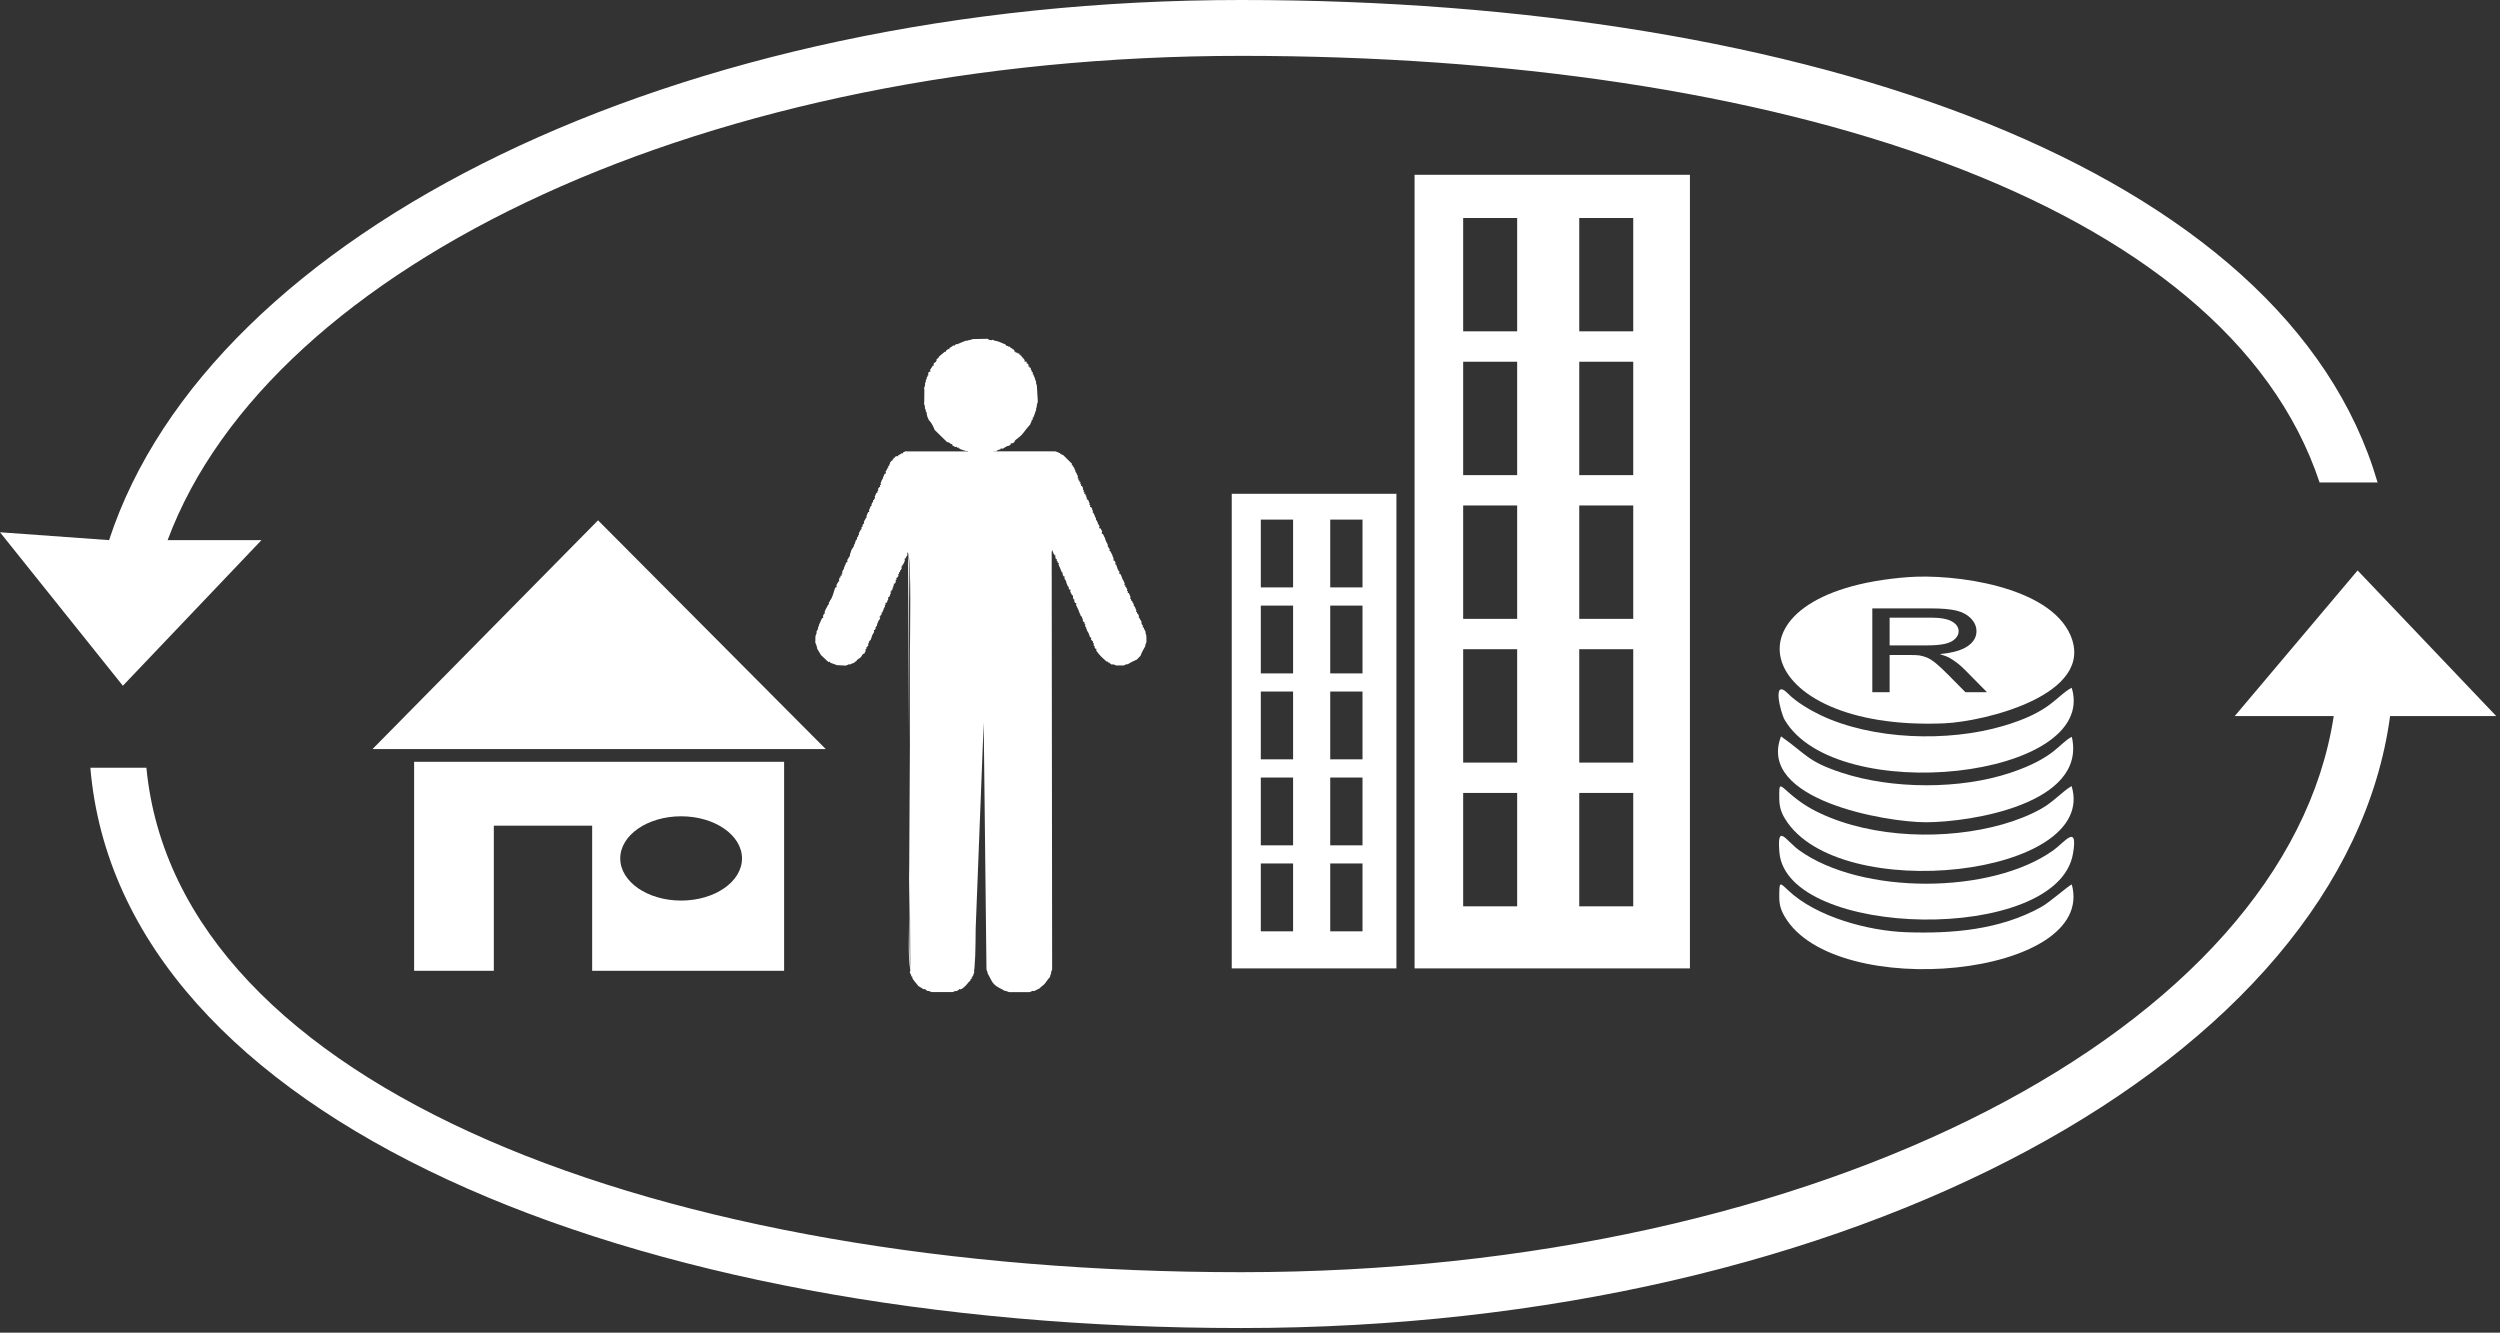 <svg width="242" height="129" viewBox="0 0 242 129" fill="none" xmlns="http://www.w3.org/2000/svg">
<rect x="0" y="0" width="242" height="129" fill="#333333" stroke="none"/>
<path fill-rule="evenodd" clip-rule="evenodd" d="M40.086 73.743H75.902V93.975H57.321V79.924H47.801V93.975H40.086V73.743ZM65.933 79.017C69.187 79.017 71.826 80.843 71.826 83.096C71.826 85.35 69.187 87.176 65.933 87.176C62.678 87.176 60.04 85.35 60.04 83.096C60.04 80.843 62.678 79.017 65.933 79.017Z" fill="white"/>
<path fill-rule="evenodd" clip-rule="evenodd" d="M57.891 50.367L36.056 72.512H79.933L57.891 50.367Z" fill="white"/>
<path fill-rule="evenodd" clip-rule="evenodd" d="M184.692 55.867C165.964 57.289 169.452 70.822 188.211 70.018C192.026 69.855 202.935 67.267 200.415 61.476C198.351 56.73 189.149 55.528 184.692 55.867ZM181.24 67.008V58.892H186.835C187.959 58.892 188.814 58.965 189.399 59.111C189.984 59.257 190.451 59.513 190.801 59.882C191.151 60.25 191.323 60.658 191.323 61.104C191.323 61.68 191.033 62.167 190.454 62.561C189.875 62.955 188.982 63.205 187.771 63.313C188.215 63.448 188.55 63.584 188.779 63.718C189.267 64.004 189.728 64.365 190.16 64.798L192.343 67.008H190.257L188.588 65.319C188.104 64.83 187.701 64.458 187.386 64.199C187.07 63.94 186.787 63.76 186.538 63.657C186.29 63.554 186.035 63.483 185.777 63.441C185.588 63.417 185.28 63.404 184.848 63.404H182.915V67.008H181.24ZM182.915 62.474H186.5C187.263 62.474 187.856 62.423 188.286 62.32C188.715 62.221 189.04 62.058 189.261 61.834C189.484 61.611 189.596 61.369 189.596 61.107C189.596 60.722 189.381 60.405 188.949 60.158C188.518 59.91 187.836 59.788 186.905 59.788H182.915V62.474Z" fill="white"/>
<path fill-rule="evenodd" clip-rule="evenodd" d="M172.247 82.51C172.947 90.878 199.157 91.435 200.665 82.637C201.177 79.654 199.836 81.542 198.772 82.303C192.722 86.627 180.177 86.616 174.181 82.321C172.852 81.37 172.003 79.606 172.247 82.51Z" fill="white"/>
<path fill-rule="evenodd" clip-rule="evenodd" d="M200.531 76.092C199.651 76.599 198.786 77.62 197.565 78.302C196.435 78.935 195.107 79.442 193.862 79.795C188.4 81.348 181.343 81.154 176.161 78.712C174.954 78.143 174.042 77.514 173.049 76.631C172.225 75.897 172.224 75.847 172.233 77.247C172.238 78.03 172.378 78.582 172.789 79.257C177.931 87.695 203.203 84.824 200.531 76.092Z" fill="white"/>
<path fill-rule="evenodd" clip-rule="evenodd" d="M200.549 85.612C200.137 85.793 198.451 87.325 197.548 87.822C193.577 90.013 188.954 90.395 184.522 90.239C180.87 90.109 175.809 88.776 173.061 86.155C172.252 85.383 172.247 85.35 172.233 86.704C172.223 87.517 172.355 88.038 172.765 88.737C177.635 97.041 203.003 94.573 200.549 85.612Z" fill="white"/>
<path fill-rule="evenodd" clip-rule="evenodd" d="M200.542 66.575C199.033 67.358 198.603 68.898 193.885 70.28C188.556 71.843 181.291 71.632 176.227 69.226C175.238 68.757 173.867 67.943 173.101 67.163C171.493 65.522 172.351 68.987 172.753 69.676C177.724 78.166 203.21 75.359 200.542 66.575Z" fill="white"/>
<path fill-rule="evenodd" clip-rule="evenodd" d="M200.553 71.327C199.338 71.922 198.951 73.354 194.611 74.805C189.733 76.434 183.141 76.406 178.259 74.794C174.965 73.707 174.897 73.045 172.402 71.282C170.038 77.44 182.591 79.598 186.429 79.594C190.763 79.591 202.024 77.813 200.553 71.327Z" fill="white"/>
<path fill-rule="evenodd" clip-rule="evenodd" d="M136.931 16.92H163.585V93.744H136.931V16.92ZM141.635 76.759H146.861V87.734H141.635V76.759ZM141.635 62.844C143.377 62.844 145.119 62.844 146.861 62.844C146.861 66.502 146.861 70.16 146.861 73.819C145.119 73.819 143.377 73.819 141.635 73.819C141.635 70.16 141.635 66.502 141.635 62.844ZM141.635 48.93C143.377 48.93 145.119 48.93 146.861 48.93C146.861 52.588 146.861 56.245 146.861 59.904C145.119 59.904 143.377 59.904 141.635 59.904C141.635 56.245 141.635 52.588 141.635 48.93ZM141.635 35.015C143.377 35.015 145.119 35.015 146.861 35.015C146.861 38.674 146.861 42.332 146.861 45.99C145.119 45.99 143.377 45.99 141.635 45.99C141.635 42.332 141.635 38.674 141.635 35.015ZM141.635 21.1H146.861V32.075H141.635V21.1ZM152.871 76.759H158.098V87.734H152.871V76.759ZM152.871 62.844C154.613 62.844 156.355 62.844 158.098 62.844C158.098 66.502 158.098 70.16 158.098 73.819C156.355 73.819 154.613 73.819 152.871 73.819C152.871 70.16 152.871 66.502 152.871 62.844ZM152.871 48.93C154.613 48.93 156.355 48.93 158.098 48.93C158.098 52.588 158.098 56.245 158.098 59.904C156.355 59.904 154.613 59.904 152.871 59.904C152.871 56.245 152.871 52.588 152.871 48.93ZM152.871 35.015C154.613 35.015 156.355 35.015 158.098 35.015C158.098 38.674 158.098 42.332 158.098 45.99C156.355 45.99 154.613 45.99 152.871 45.99C152.871 42.332 152.871 38.674 152.871 35.015ZM152.871 21.1H158.098V32.075H152.871V21.1Z" fill="white"/>
<path fill-rule="evenodd" clip-rule="evenodd" d="M119.233 47.799H135.173V93.744H119.233V47.799ZM122.046 83.585H125.171V90.15H122.046V83.585ZM122.046 75.264C123.088 75.264 124.13 75.264 125.171 75.264C125.171 77.451 125.171 79.64 125.171 81.827C124.13 81.827 123.088 81.827 122.046 81.827C122.046 79.64 122.046 77.451 122.046 75.264ZM122.046 66.943C123.088 66.943 124.13 66.943 125.171 66.943C125.171 69.13 125.171 71.318 125.171 73.506C124.13 73.506 123.088 73.506 122.046 73.506C122.046 71.318 122.046 69.13 122.046 66.943ZM122.046 58.62C123.088 58.62 124.13 58.62 125.171 58.62C125.171 60.809 125.171 62.996 125.171 65.184C124.13 65.184 123.088 65.184 122.046 65.184C122.046 62.996 122.046 60.809 122.046 58.62ZM122.046 50.299H125.171V56.862H122.046V50.299ZM128.766 83.585H131.891V90.15H128.766V83.585ZM128.766 75.264C129.808 75.264 130.849 75.264 131.891 75.264C131.891 77.451 131.891 79.64 131.891 81.827C130.849 81.827 129.808 81.827 128.766 81.827C128.766 79.64 128.766 77.451 128.766 75.264ZM128.766 66.943C129.808 66.943 130.849 66.943 131.891 66.943C131.891 69.13 131.891 71.318 131.891 73.506C130.849 73.506 129.808 73.506 128.766 73.506C128.766 71.318 128.766 69.13 128.766 66.943ZM128.766 58.62C129.808 58.62 130.849 58.62 131.891 58.62C131.891 60.809 131.891 62.996 131.891 65.184C130.849 65.184 129.808 65.184 128.766 65.184C128.766 62.996 128.766 60.809 128.766 58.62ZM128.766 50.299H131.891V56.862H128.766V50.299Z" fill="white"/>
<path fill-rule="evenodd" clip-rule="evenodd" d="M87.478 43.772L87.412 43.792C87.412 43.935 87.438 43.88 87.258 43.87L87.237 43.863C87.237 44.022 87.269 43.969 87.086 43.953L87.081 43.947C87.081 44.096 87.111 44.046 86.939 44.041L86.949 44.045C86.949 44.213 86.991 44.183 86.831 44.147L86.706 44.185L86.608 44.247C86.626 44.373 86.645 44.336 86.508 44.308C86.53 44.44 86.563 44.418 86.437 44.398C86.465 44.524 86.494 44.498 86.368 44.491C86.395 44.621 86.43 44.599 86.306 44.589L86.131 44.818C86.169 44.984 86.214 44.956 86.061 44.956L86.061 44.956C86.063 45.131 86.116 45.104 85.977 45.104L85.981 45.121C85.986 45.3 86.041 45.274 85.903 45.274L85.918 45.316L85.831 45.486L85.727 45.639L85.741 45.702C85.755 45.873 85.805 45.844 85.66 45.844L85.657 45.836L85.577 45.987L85.552 46.066L85.476 46.199L85.488 46.262L85.414 46.398L85.408 46.389L85.33 46.548L85.306 46.623L85.237 46.771L85.252 46.815C85.263 46.986 85.312 46.955 85.164 46.955L85.181 46.998C85.196 47.174 85.249 47.147 85.102 47.147L85.099 47.155L85.081 47.199L84.988 47.327L84.999 47.375C85.001 47.547 85.054 47.521 84.918 47.521L84.93 47.552C84.932 47.722 84.984 47.697 84.849 47.697V47.698L84.769 47.849L84.749 47.926L84.673 48.07L84.689 48.121C84.7 48.298 84.754 48.272 84.61 48.272L84.607 48.246C84.604 48.431 84.662 48.405 84.519 48.405L84.51 48.491C84.514 48.653 84.562 48.627 84.425 48.627L84.432 48.673L84.357 48.82L84.36 48.814C84.355 49.002 84.414 48.978 84.273 48.978L84.291 49.006L84.213 49.154L84.19 49.237L84.117 49.384L84.126 49.412C84.135 49.586 84.187 49.559 84.046 49.559L84.046 49.571L83.968 49.716L83.945 49.798L83.87 49.942L83.88 49.981C83.887 50.152 83.939 50.125 83.8 50.125L83.813 50.174L83.721 50.33L83.625 50.503L83.632 50.543C83.638 50.723 83.693 50.698 83.558 50.698L83.485 50.875C83.483 51.031 83.53 51.005 83.4 51.005L83.388 51.105C83.396 51.274 83.448 51.248 83.311 51.248L83.321 51.281L83.225 51.45L83.132 51.626L83.141 51.656C83.143 51.824 83.195 51.8 83.061 51.8L83.062 51.798C83.058 51.988 83.118 51.964 82.98 51.964L82.945 52.207L82.814 52.353L82.823 52.404L82.753 52.557L82.749 52.541C82.741 52.72 82.797 52.696 82.662 52.696L82.654 52.79C82.664 52.955 82.712 52.927 82.572 52.927L82.58 52.973L82.506 53.12L82.499 53.098L82.413 53.258L82.266 53.712C82.273 53.884 82.327 53.861 82.191 53.861L82.206 53.897L82.011 54.217L82.02 54.276C82.028 54.444 82.078 54.419 81.945 54.419L81.939 54.413L81.859 54.562L81.843 54.648L81.765 54.788L81.77 54.813L81.695 54.97L81.71 55.01L81.517 55.352L81.531 55.384C81.541 55.562 81.595 55.535 81.45 55.535L81.465 55.572C81.479 55.746 81.53 55.717 81.382 55.717L81.352 55.766C81.357 55.932 81.407 55.906 81.27 55.906L81.219 56.13C81.229 56.314 81.284 56.287 81.138 56.287L81.15 56.302L80.958 56.651L80.975 56.692C80.989 56.871 81.041 56.843 80.892 56.843H80.891L80.809 56.988L80.79 57.061C80.678 57.404 80.564 57.901 80.332 58.151L80.349 58.184L80.223 58.334L80.233 58.371C80.236 58.545 80.288 58.519 80.15 58.519L80.161 58.551L79.975 58.891L79.97 58.897L79.816 59.232L79.837 59.262C79.831 59.43 79.882 59.406 79.752 59.406L79.736 59.489L79.659 59.632L79.674 59.678C79.683 59.854 79.736 59.826 79.59 59.826L79.59 59.801L79.262 60.525L79.278 60.574L79.199 60.713L79.179 60.798C79.183 60.962 79.234 60.938 79.105 60.938L79.122 60.999L79.02 61.173L79.059 61.266L78.936 61.566L78.921 62.205L79.054 62.521L79.042 62.549L79.106 62.717L79.093 62.775L79.443 63.364L79.442 63.383L80.182 64.08L80.218 64.067C80.383 64.067 80.356 64.017 80.356 64.152L80.373 64.153L81.023 64.387L81.893 64.429L82.18 64.297L82.263 64.331L82.422 64.248L82.665 64.17L82.651 64.161L82.911 63.971L82.907 63.962C83.107 63.704 83.097 63.828 83.291 63.647C83.511 63.441 83.336 63.482 83.61 63.263L83.631 63.317L83.775 63.051L83.797 62.975C83.791 62.798 83.738 62.825 83.88 62.825L83.872 62.806C83.864 62.627 83.809 62.652 83.951 62.652L83.938 62.61L84.058 62.457L84.046 62.419C84.038 62.246 83.986 62.274 84.126 62.274L84.116 62.224C84.108 62.053 84.057 62.079 84.191 62.079L84.181 62.042L84.305 61.891L84.429 61.494L84.622 61.164L84.609 61.113C84.599 60.945 84.55 60.973 84.689 60.973L84.692 60.979L84.772 60.82L84.741 60.738L84.871 60.593L84.921 60.377L85.07 60.032L85.077 60.046L85.204 59.873L85.165 59.806C85.156 59.627 85.102 59.655 85.246 59.655V59.664C85.248 59.486 85.192 59.512 85.332 59.512L85.342 59.428C85.335 59.256 85.286 59.286 85.43 59.286L85.418 59.26L85.561 58.914L85.545 58.882L85.669 58.726L85.662 58.693C85.658 58.528 85.608 58.552 85.739 58.552L85.727 58.509C85.71 58.333 85.658 58.361 85.806 58.361L85.811 58.353L85.89 58.22L85.912 58.127L85.988 57.989L85.977 57.943C85.975 57.781 85.926 57.805 86.055 57.805L86.06 57.811L86.136 57.656L86.159 57.578L86.232 57.432L86.217 57.392C86.204 57.214 86.153 57.243 86.302 57.243L86.301 57.254C86.304 57.072 86.247 57.096 86.385 57.096L86.401 57.022C86.401 56.852 86.348 56.877 86.481 56.877L86.469 56.83C86.464 56.657 86.411 56.682 86.549 56.682L86.532 56.646C86.519 56.466 86.466 56.495 86.616 56.495L86.619 56.506L86.696 56.355L86.713 56.269C86.707 56.103 86.658 56.13 86.793 56.13L86.781 56.087C86.768 55.914 86.717 55.941 86.86 55.941L86.844 55.898L86.975 55.753L86.962 55.71C86.959 55.538 86.906 55.563 87.038 55.563L87.031 55.53C87.025 55.354 86.971 55.38 87.109 55.38L87.134 55.322C87.135 55.167 87.089 55.192 87.219 55.192L87.212 55.154L87.283 55.013L87.274 54.966C87.267 54.791 87.213 54.815 87.35 54.815L87.35 54.828C87.353 54.647 87.297 54.672 87.436 54.672L87.419 54.62L87.439 54.579L87.531 54.459L87.524 54.409L87.595 54.26L87.582 54.215C87.57 54.041 87.519 54.069 87.665 54.069L87.656 54.031L87.847 53.701L87.834 53.662C87.825 53.485 87.772 53.504 87.9 53.506C88.095 55.067 87.998 56.824 87.998 58.413V88.972C87.998 90.543 87.875 92.43 88.12 93.949L88.068 94.137L88.173 94.33L88.167 94.348L88.237 94.508L88.228 94.542C88.361 94.542 88.31 94.516 88.311 94.684L88.512 94.973L88.907 95.455L89.013 95.516L89.413 95.762L89.438 95.752C89.621 95.74 89.591 95.687 89.591 95.841L89.612 95.829L89.809 95.927H89.918L90.166 96.029L92.223 96.032L92.476 95.927L92.614 95.941L92.772 95.826L92.827 95.848C92.827 95.701 92.798 95.751 92.968 95.762L92.999 95.772L93.132 95.688L93.161 95.692C93.595 95.357 93.644 95.172 93.95 94.881L93.959 94.895C93.968 94.735 93.92 94.764 94.06 94.764L94.055 94.751C94.059 94.58 94.006 94.607 94.147 94.607L94.116 94.538L94.24 94.376L94.219 94.332L94.311 94.128L94.286 93.982C94.392 93.588 94.434 91.887 94.446 89.872L95.222 69.918L95.491 93.846L95.607 94.163L95.612 94.248C96.065 94.983 95.963 95.277 96.98 95.757L97.266 95.918H97.354L97.679 96.036L99.665 96.037L99.98 95.913L100.105 95.936L100.616 95.685C100.799 95.49 100.977 95.398 101.13 95.227C101.288 95.05 101.426 94.774 101.604 94.629L101.601 94.609L101.677 94.469L101.661 94.398L101.763 94.224L101.732 94.157L101.847 93.832L101.803 53.41L101.868 53.231L101.906 53.401L101.974 53.536L101.964 53.563L102.088 53.726L102.075 53.755C102.213 53.755 102.159 53.728 102.155 53.906L102.209 54.124C102.346 54.124 102.298 54.097 102.295 54.262L102.307 54.343C102.445 54.343 102.389 54.317 102.392 54.499L102.39 54.496C102.537 54.496 102.483 54.467 102.476 54.647L102.465 54.661L102.623 54.998L102.642 55.04L102.639 55.058L102.784 55.393L102.772 55.419C102.91 55.419 102.859 55.393 102.857 55.561L102.877 55.638L102.953 55.791L102.957 55.794C103.097 55.794 103.049 55.766 103.04 55.929L103.027 55.973L103.222 56.303L103.204 56.354L103.345 56.695L103.337 56.711L103.47 56.861L103.441 56.934L103.522 57.087L103.525 57.075C103.676 57.075 103.624 57.046 103.61 57.224L103.596 57.263L103.778 57.62L103.774 57.63C103.92 57.63 103.867 57.602 103.858 57.778L103.907 58.012C104.042 58.012 103.993 57.984 103.989 58.15L104.004 58.232L104.087 58.389L104.088 58.379C104.233 58.379 104.18 58.35 104.171 58.525L104.157 58.559L104.414 59.087L104.407 59.117L104.485 59.259L104.472 59.305L104.561 59.44L104.581 59.486L104.573 59.521L104.65 59.67L104.655 59.682C104.793 59.682 104.745 59.655 104.733 59.821L104.723 59.862C104.862 59.862 104.814 59.835 104.806 60L104.819 60.085L104.898 60.218L104.904 60.236C105.042 60.236 104.991 60.211 104.982 60.381L104.967 60.419C105.098 60.419 105.047 60.395 105.048 60.562L105.034 60.603L105.127 60.732L105.149 60.781L105.137 60.814L105.219 60.976L105.198 60.995L105.4 61.331L105.389 61.366L105.467 61.505L105.453 61.55L105.538 61.708L105.538 61.702C105.672 61.702 105.62 61.676 105.618 61.845L105.603 61.893L105.733 62.039L105.718 62.071C105.86 62.071 105.806 62.045 105.797 62.22L105.79 62.255C105.931 62.255 105.879 62.229 105.869 62.402L105.852 62.448L105.983 62.596L105.95 62.663L106.035 62.798L106.04 62.807C106.175 62.807 106.122 62.783 106.116 62.956L106.112 62.976C106.461 63.473 106.728 63.69 107.145 64.058L107.149 64.054C107.313 64.041 107.279 63.998 107.279 64.15L107.272 64.156C107.452 64.161 107.426 64.105 107.426 64.245L107.465 64.223L107.639 64.344L107.706 64.305L107.826 64.325L108.04 64.415L108.785 64.414L109.084 64.28L109.151 64.314C109.355 64.17 109.782 63.95 110.051 63.844L110.404 63.475C110.502 63.203 110.724 62.761 110.864 62.549L110.862 62.453L110.978 62.135L110.965 61.511L110.886 61.279L110.899 61.16L110.797 60.98L110.817 60.919C110.687 60.919 110.736 60.944 110.736 60.782L110.705 60.731C110.564 60.731 110.612 60.759 110.625 60.592L110.636 60.545C110.463 60.363 110.538 60.519 110.49 60.23L110.5 60.176L110.307 59.859L110.32 59.807C110.187 59.807 110.237 59.833 110.241 59.665L110.249 59.622L110.179 59.483L110.154 59.401C110.018 59.401 110.071 59.426 110.071 59.255V59.242C109.937 59.242 109.985 59.268 109.991 59.106L109.998 59.076L109.926 58.929L109.902 58.848L109.824 58.697L109.842 58.674C109.699 58.674 109.758 58.7 109.753 58.509L109.757 58.513L109.681 58.367L109.689 58.321C109.555 58.321 109.604 58.348 109.605 58.185L109.575 58.144C109.422 58.144 109.473 58.173 109.49 57.993L109.503 57.97C109.354 57.97 109.406 57.998 109.419 57.82L109.437 57.773L109.361 57.627L109.338 57.553L109.259 57.401L109.26 57.403C109.119 57.403 109.172 57.43 109.178 57.255L109.191 57.224C109.053 57.224 109.106 57.251 109.11 57.078L109.12 57.032L109.027 56.907L109.008 56.861L109.024 56.816C108.886 56.816 108.944 56.84 108.941 56.657L108.942 56.659C108.797 56.659 108.847 56.688 108.859 56.517L108.873 56.472L108.8 56.331L108.775 56.254L108.696 56.106L108.69 56.111L108.614 55.97L108.626 55.924L108.55 55.785L108.527 55.693L108.447 55.56L108.441 55.558C108.293 55.558 108.345 55.586 108.362 55.409L108.373 55.367C108.193 55.186 108.139 54.93 108.048 54.667L108.06 54.639C107.913 54.639 107.964 54.667 107.972 54.495L107.989 54.445L107.895 54.312L107.878 54.262V54.266C107.73 54.266 107.782 54.295 107.794 54.118L107.808 54.088L107.668 53.75L107.671 53.712L107.483 53.378L107.493 53.345C107.356 53.345 107.41 53.37 107.413 53.194L107.423 53.155L107.293 53.011L107.33 52.935C107.183 52.935 107.243 52.961 107.241 52.766L107.179 52.606L107.075 52.43L107.006 52.258L106.958 52.065L106.848 51.893L106.831 51.818L106.751 51.67L106.747 51.675C106.595 51.675 106.646 51.704 106.662 51.527L106.691 51.465L106.617 51.293L106.502 51.114L106.494 51.135C106.329 51.135 106.391 51.161 106.439 50.963L106.349 50.78L106.363 50.751C106.221 50.751 106.274 50.778 106.281 50.603L106.298 50.561C106.169 50.561 106.219 50.586 106.2 50.428L106.183 50.381L106.184 50.376C106.033 50.376 106.084 50.405 106.096 50.23L106.107 50.209L106.003 50.026L105.942 49.845L105.852 49.678L105.863 49.641C105.73 49.641 105.781 49.667 105.783 49.499L105.794 49.459L105.72 49.315L105.726 49.264L105.653 49.132L105.611 49.085C105.462 49.085 105.512 49.115 105.531 48.942L105.548 48.89C105.415 48.89 105.465 48.915 105.468 48.75L105.475 48.724L105.402 48.577L105.38 48.495L105.3 48.337L105.298 48.362C105.147 48.362 105.201 48.393 105.213 48.212L105.231 48.162C105.1 48.162 105.151 48.187 105.153 48.018L105.163 47.969C105.035 47.969 105.083 47.994 105.067 47.842L105.052 47.791H105.051C104.901 47.791 104.952 47.82 104.966 47.644L104.979 47.612C104.841 47.612 104.894 47.639 104.902 47.464L104.912 47.419C104.782 47.419 104.833 47.443 104.835 47.277L104.817 47.197L104.737 47.043L104.736 47.046C104.601 47.046 104.653 47.072 104.657 46.899L104.667 46.87C104.53 46.87 104.581 46.897 104.584 46.728L104.571 46.641C104.44 46.641 104.491 46.667 104.486 46.502L104.482 46.498C104.336 46.498 104.389 46.526 104.403 46.35L104.419 46.306C104.275 46.306 104.326 46.334 104.335 46.162L104.349 46.119L104.275 45.978L104.25 45.904L104.17 45.752L104.165 45.759L104.091 45.62L104.101 45.56L104.025 45.427L104.002 45.344L103.921 45.2L103.937 45.168C103.797 45.168 103.852 45.195 103.848 45.017L103.838 45.033C103.686 45.033 103.73 45.062 103.775 44.898L103.639 44.768L102.893 44.028C102.73 44.029 102.757 44.077 102.757 43.94L102.755 43.932C102.588 43.928 102.613 43.98 102.613 43.848L102.583 43.861L102.397 43.778L102.148 43.682L102.1 43.701L101.956 43.69L96.167 43.692L96.276 43.654L96.398 43.688L96.636 43.545L96.855 43.502C96.855 43.365 96.83 43.421 97.009 43.427L97.059 43.44L97.384 43.24L97.437 43.267C97.437 43.135 97.412 43.188 97.58 43.176L97.72 43.117L97.834 43.03L97.836 43.015C97.836 42.868 97.802 42.908 97.955 42.917L97.991 42.922L98.237 42.766L98.188 42.737C98.375 42.444 98.717 42.362 99.04 41.925C99.209 41.697 99.561 41.261 99.74 41.065L99.735 41.037L99.864 40.759L99.87 40.765C99.873 40.609 99.826 40.636 99.958 40.636L99.974 40.557C99.968 40.385 99.916 40.41 100.054 40.41L100.044 40.372L100.197 39.971L100.19 39.936L100.224 39.862L100.301 39.694L100.289 39.569L100.367 39.339L100.359 39.228L100.461 38.876L100.368 37.317L100.286 37.087L100.302 36.952L100.208 36.766L100.197 36.675L100.117 36.472L100.041 36.284L100.059 36.245C99.925 36.245 99.978 36.269 99.981 36.097L99.962 36.016C99.825 36.016 99.879 36.043 99.876 35.869L99.887 35.843C99.741 35.843 99.795 35.872 99.792 35.694L99.745 35.582C99.606 35.582 99.649 35.614 99.646 35.462L99.637 35.467C99.49 35.467 99.539 35.495 99.57 35.324L99.497 35.2L99.484 35.201C99.335 35.201 99.366 35.236 99.403 35.087L99.322 34.983L99.302 35.005C99.135 35.005 99.164 35.049 99.196 34.891L99.14 34.785L99.078 34.686C98.953 34.699 98.985 34.722 99.009 34.592C98.898 34.592 98.925 34.617 98.937 34.502C98.813 34.518 98.844 34.541 98.865 34.413C98.747 34.422 98.771 34.452 98.78 34.339C98.644 34.363 98.668 34.394 98.695 34.261L98.596 34.2C98.469 34.231 98.495 34.261 98.497 34.137C98.354 34.168 98.37 34.211 98.392 34.079C98.244 34.109 98.26 34.151 98.285 34.017C98.139 34.053 98.188 34.072 98.188 33.907L98.236 33.884C98.08 33.867 98.105 33.916 98.114 33.783C97.972 33.82 97.998 33.858 97.998 33.725L97.956 33.731L97.837 33.665L97.718 33.544C97.562 33.563 97.589 33.608 97.589 33.471L97.554 33.486C97.377 33.49 97.405 33.544 97.405 33.4L97.397 33.402L97.237 33.296L97.056 33.236L96.872 33.147L96.871 33.153L96.702 33.076L96.624 33.07L96.451 32.993L96.339 33.003L96.085 32.88L95.985 32.935C95.715 32.89 95.783 32.932 95.603 32.795L94.172 32.822L93.882 32.918H93.799L93.622 32.985L93.492 32.974L93.296 33.061L93.231 33.08L93.022 33.166L92.849 33.248L92.786 33.223C92.786 33.352 92.812 33.306 92.657 33.306L92.602 33.3L92.469 33.375H92.437C92.437 33.507 92.461 33.465 92.316 33.427L92.025 33.621L91.897 33.696L91.9 33.709C91.9 33.853 91.931 33.818 91.783 33.783L91.56 33.964C91.566 34.09 91.591 34.05 91.45 34.053L90.88 34.527C90.863 34.668 90.904 34.642 90.769 34.625C90.794 34.76 90.829 34.74 90.702 34.721L90.65 34.83C90.683 34.961 90.715 34.937 90.589 34.93C90.624 35.088 90.661 35.054 90.509 35.054L90.488 35.026C90.48 35.174 90.525 35.151 90.398 35.145L90.368 35.275C90.41 35.435 90.441 35.395 90.277 35.395L90.274 35.403L90.217 35.527L90.117 35.67L90.028 35.822C90.075 36.009 90.13 35.981 89.969 35.981L89.918 35.998L89.841 36.138L89.852 36.182C89.86 36.354 89.912 36.329 89.78 36.329L89.807 36.403L89.689 36.568L89.718 36.635L89.613 36.816L89.62 36.934L89.533 37.146L89.551 37.272L89.443 37.607L89.479 37.698L89.467 38.901L89.443 39.054L89.531 39.337V39.516L89.622 39.726L89.626 39.901C89.769 39.901 89.708 39.876 89.706 40.07L89.766 40.33L89.915 40.669L89.922 40.671C90.165 40.898 90.345 41.298 90.485 41.629L91.669 42.785C91.972 42.877 91.867 42.807 92.042 42.987L92.045 42.989C92.208 42.984 92.174 42.941 92.174 43.092L92.171 43.1L92.458 43.271L92.484 43.263C92.656 43.259 92.629 43.208 92.629 43.347L92.66 43.337C92.835 43.331 92.809 43.277 92.809 43.416L92.858 43.402L93.022 43.517L93.061 43.501L93.253 43.603L93.308 43.577L93.504 43.674L93.599 43.633L93.732 43.694L87.803 43.696L87.662 43.679L87.478 43.772ZM94.286 93.982L94.348 92.393C94.334 93.042 94.314 93.59 94.286 93.982ZM87.908 53.506H87.91L87.895 53.474L87.908 53.506ZM87.895 53.474C88.241 54.234 88.079 61.804 88.079 63.182V83.717C88.079 87.061 87.958 90.632 88.12 93.949L87.895 53.474Z" fill="white"/>
<path fill-rule="evenodd" clip-rule="evenodd" d="M231.361 69.315C226.9 102.46 179.363 128.554 120.157 128.554C60.951 128.554 11.632 108.333 8.746 74.316H14.171C17.159 105.346 64.032 123.148 120.157 123.148C176.282 123.148 221.297 99.47 225.906 69.315H216.323L228.217 55.219L241.633 69.315H231.361ZM120.157 0C175.034 0 221.285 16.309 230.15 46.7H224.535C215.44 19.31 171.769 5.407 120.157 5.407C68.544 5.407 26.211 25.522 16.225 52.285H25.31L11.894 66.381L0 51.523L10.558 52.285C20.309 22.518 65.281 0 120.157 0Z" fill="white"/>
</svg>
